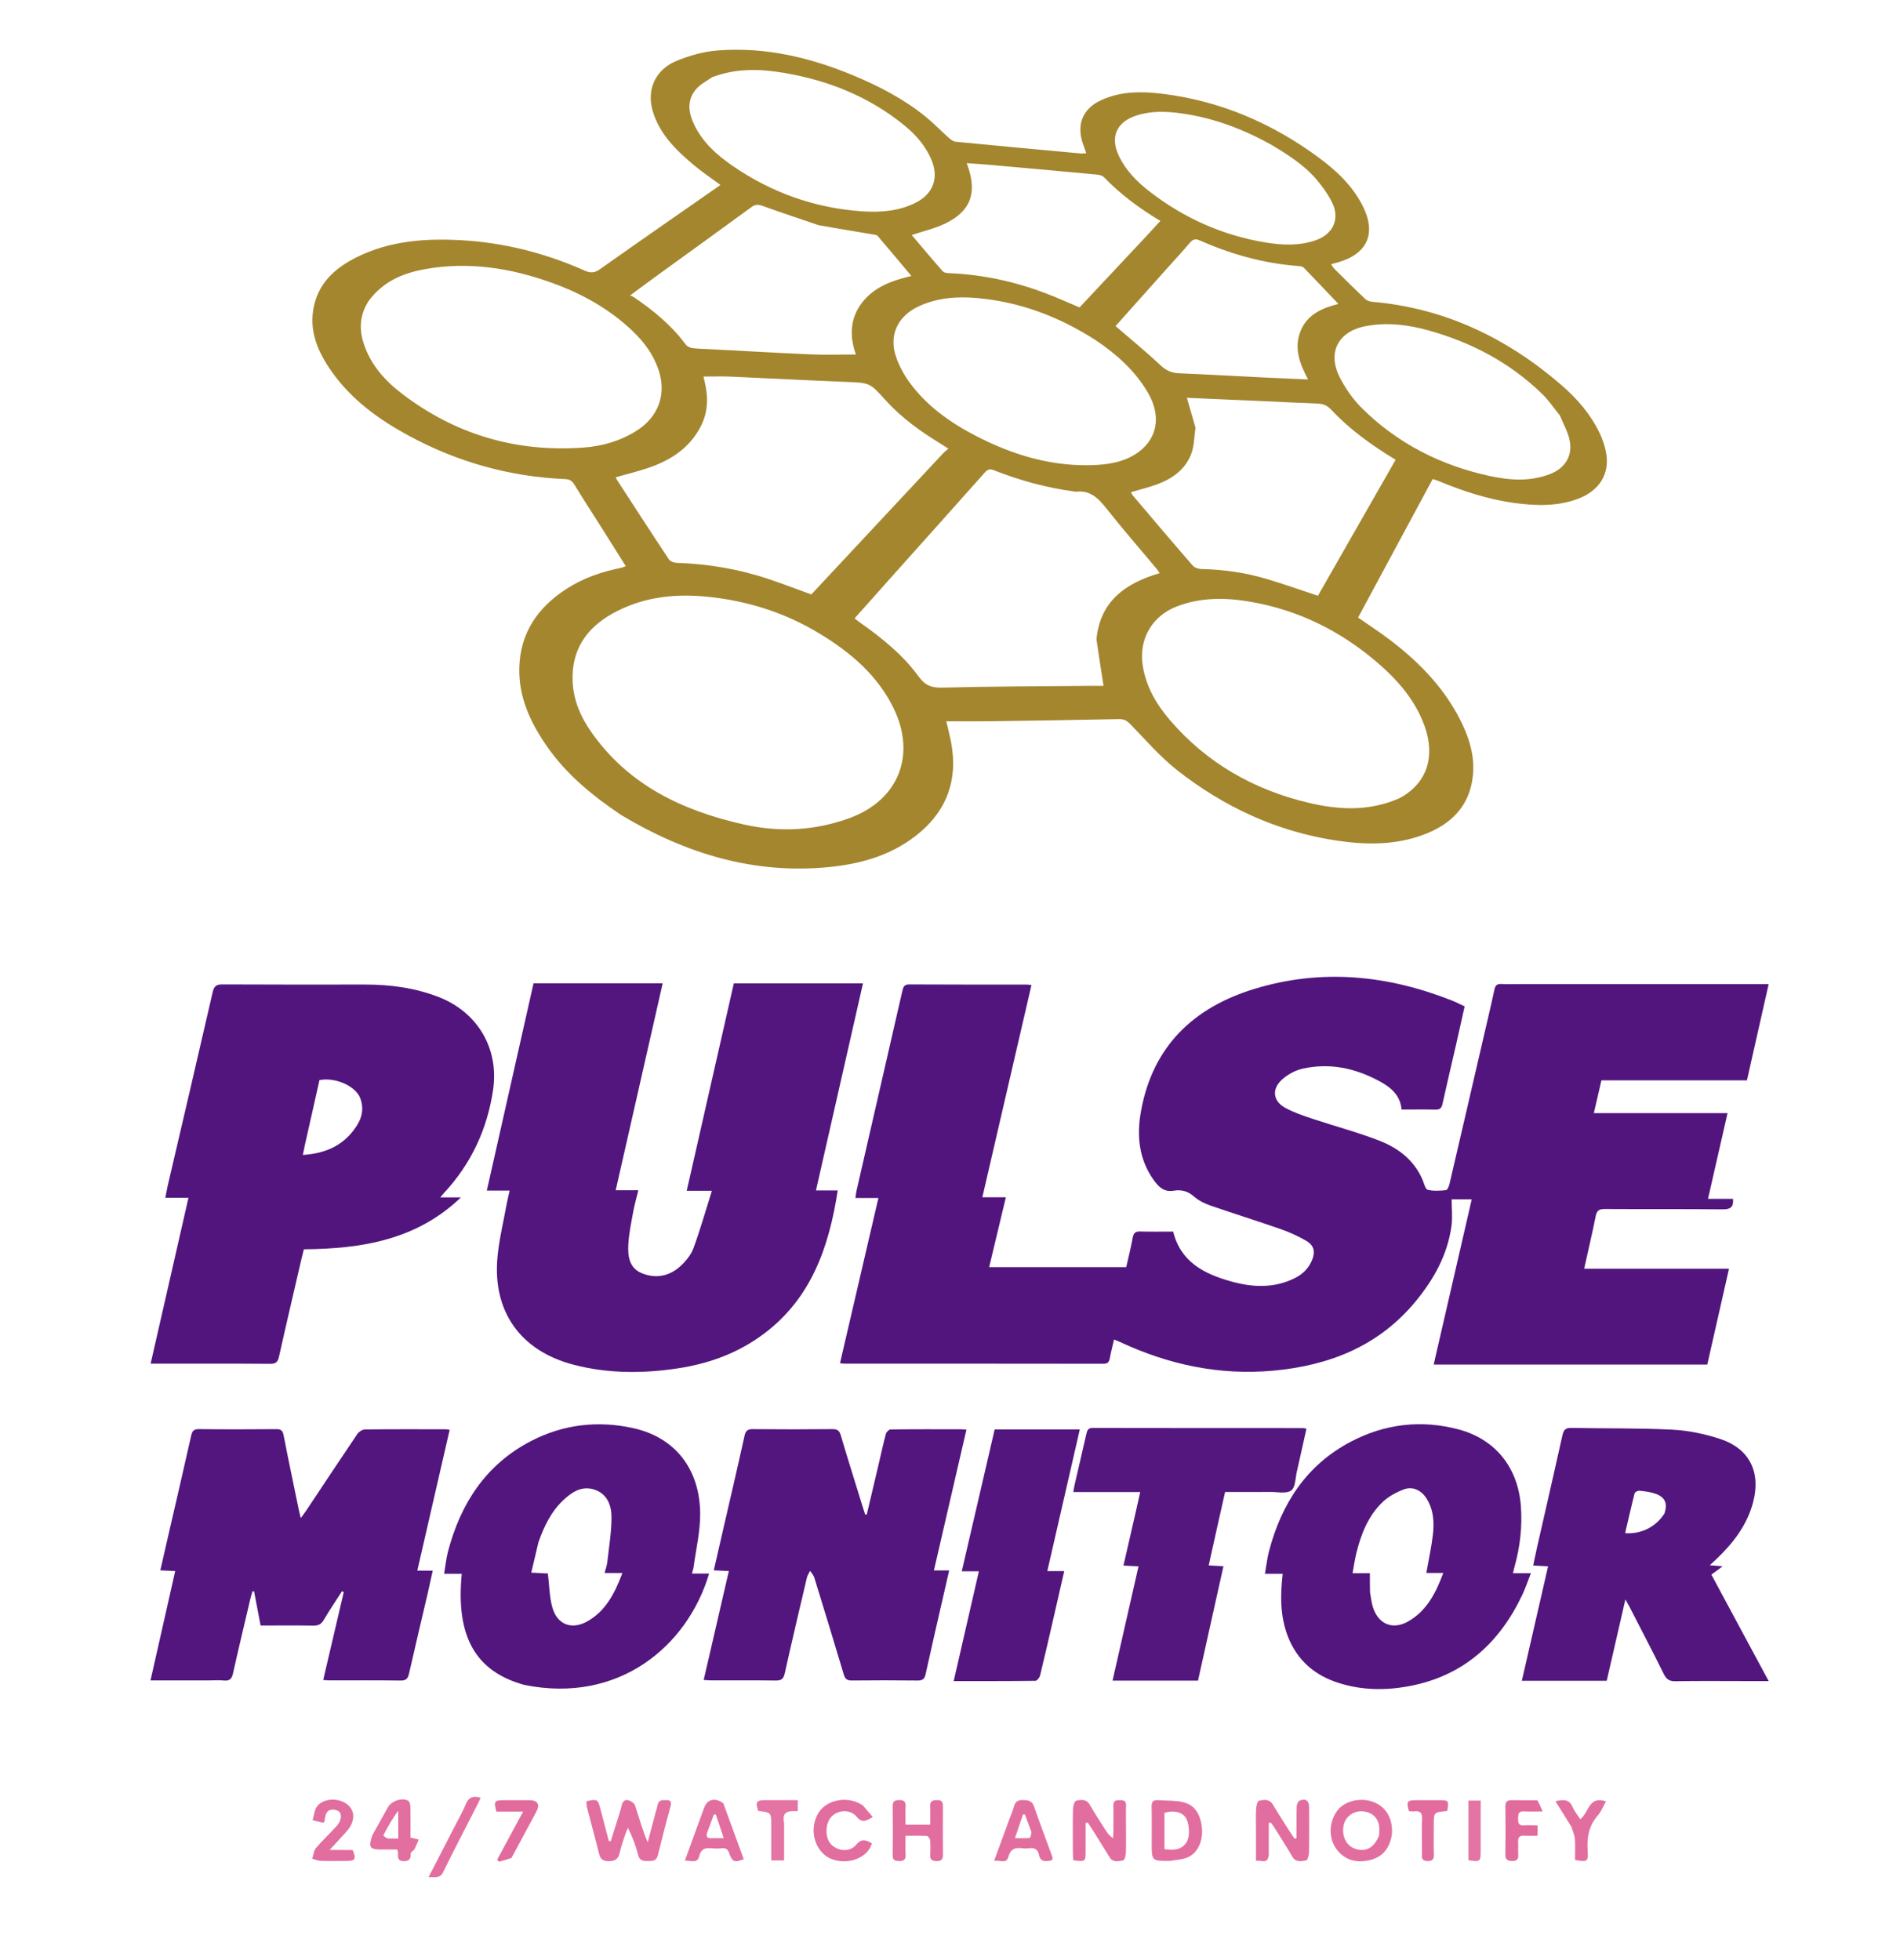 <svg xmlns="http://www.w3.org/2000/svg" xmlns:xlink="http://www.w3.org/1999/xlink" version="1.1" id="Layer_1" x="0px" y="0px" width="100%" viewBox="0 0 1328 1370" enable-background="new 0 0 1328 1370" xml:space="preserve">
<path fill="#52157E" opacity="1" stroke="none" d=" M1063.001,687.836   C1120.802,687.836 1178.102,687.836 1236.207,687.836   C1231.081,710.553 1226.084,732.7 1221.024,755.124   C1187.035,755.124 1153.412,755.124 1119.303,755.124   C1117.544,762.746 1115.842,770.124 1114.021,778.014   C1145.34,778.014 1176.128,778.014 1207.471,778.014   C1202.881,798.132 1198.407,817.74 1193.798,837.94   C1199.951,837.94 1205.691,837.94 1211.292,837.94   C1211.78,843.791 1209.434,845.351 1204.06,845.296   C1176.566,845.012 1149.066,845.249 1121.57,845.069   C1117.653,845.043 1116.095,846.162 1115.319,850.028   C1112.901,862.079 1110.07,874.046 1107.235,886.787   C1141.219,886.787 1174.572,886.787 1208.479,886.787   C1203.314,909.567 1198.315,931.617 1193.288,953.786   C1129.452,953.786 1066.013,953.786 1002.066,953.786   C1010.941,915.245 1019.75,876.99 1028.654,838.32   C1023.914,838.32 1019.688,838.32 1014.626,838.32   C1014.626,844.548 1015.335,850.882 1014.496,857.003   C1011.74,877.085 1002.194,894.137 989.496,909.556   C963.711,940.866 929.17,954.456 889.937,958.047   C852.358,961.487 816.742,953.852 782.73,937.952   C781.685,937.464 780.594,937.073 778.65,936.28   C777.61,940.808 776.481,945.06 775.696,949.376   C775.198,952.116 774.149,953.235 771.138,953.231   C710.644,953.137 650.15,953.156 589.656,953.14   C589.011,953.139 588.365,952.967 587.119,952.79   C596.049,914.382 604.933,876.17 613.962,837.338   C608.494,837.338 603.447,837.338 597.89,837.338   C598.181,835.342 598.288,833.93 598.601,832.565   C609.291,785.951 620.015,739.345 630.673,692.724   C631.318,689.906 631.895,688.044 635.623,688.069   C662.952,688.247 690.283,688.162 717.614,688.178   C718.573,688.179 719.532,688.37 720.931,688.52   C709.497,737.929 698.124,787.077 686.602,836.868   C692.045,836.868 697.076,836.868 703.047,836.868   C699.066,853.511 695.264,869.409 691.368,885.699   C723.462,885.699 755.039,885.699 787.186,885.699   C788.71,878.883 790.438,871.966 791.74,864.97   C792.351,861.685 793.755,860.661 797.04,860.761   C804.68,860.995 812.331,860.836 819.981,860.836   C825.236,882.217 841.881,890.451 860.284,895.624   C875.2,899.818 890.515,900.671 905.146,893.288   C910.596,890.538 914.603,886.526 916.974,880.94   C919.506,874.97 918.489,870.449 912.853,867.201   C907.268,863.983 901.295,861.252 895.207,859.126   C878.87,853.419 862.332,848.288 845.984,842.612   C841.954,841.212 837.825,839.195 834.665,836.414   C830.366,832.631 825.723,831.329 820.468,832.238   C813.506,833.442 809.729,829.548 806.205,824.555   C795.778,809.779 794.429,793.321 797.566,776.255   C805.863,731.128 834.292,704.168 876.794,691.197   C923.739,676.869 969.925,681.511 1015.126,699.45   C1017.9,700.552 1020.552,701.961 1023.702,703.433   C1021.708,712.353 1019.76,721.241 1017.732,730.11   C1014.575,743.914 1011.273,757.685 1008.247,771.518   C1007.59,774.521 1006.432,775.676 1003.296,775.597   C995.496,775.4 987.689,775.532 979.634,775.532   C978.727,765.353 971.948,759.949 964.216,755.749   C947.298,746.558 929.236,742.692 910.22,747.027   C905.135,748.187 899.903,751.1 896.021,754.621   C888.673,761.286 889.71,769.627 898.335,774.353   C904.398,777.675 911.129,779.89 917.73,782.096   C933.186,787.261 949.027,791.4 964.175,797.326   C977.426,802.509 988.578,811.031 994.391,824.899   C995.396,827.297 996.249,831.213 997.867,831.613   C1001.952,832.623 1006.459,832.29 1010.735,831.87   C1011.676,831.777 1012.738,829.176 1013.111,827.583   C1021.112,793.356 1029.024,759.109 1036.948,724.865   C1039.502,713.825 1042.144,702.804 1044.514,691.725   C1045.162,688.694 1046.4,687.58 1049.513,687.77   C1053.828,688.033 1058.171,687.836 1063.001,687.836  z"/>
<path fill="#A4862F" opacity="1" stroke="none" d=" M434.265,569.731   C414.198,556.268 395.922,541.326 382.228,521.586   C370.753,505.044 362.336,487.214 362.968,466.436   C363.703,442.247 375.866,424.712 395.621,411.811   C407.367,404.139 420.352,399.652 434.021,396.922   C434.965,396.734 435.857,396.284 437.38,395.738   C432.189,387.475 427.205,379.496 422.177,371.544   C415.24,360.573 408.175,349.682 401.386,338.62   C399.795,336.028 398.066,335.009 395.051,334.879   C356.148,333.189 319.548,322.925 285.382,304.374   C264.779,293.187 245.942,279.55 232.136,260.145   C222.134,246.085 215.386,230.874 219.642,213.03   C223.506,196.831 234.915,186.994 249.08,179.905   C272.139,168.366 296.871,166.499 322.08,167.883   C352.168,169.536 380.921,176.811 408.403,189.036   C412.488,190.853 415.353,190.987 419.231,188.242   C447.108,168.508 475.193,149.07 503.559,129.296   C496.998,124.416 490.539,120.089 484.626,115.114   C472.461,104.88 461.144,93.821 456.327,77.995   C451.707,62.818 457.891,48.659 473.087,42.451   C482.044,38.792 491.83,36.053 501.433,35.292   C534.631,32.659 566.212,40.103 596.72,52.85   C614.618,60.327 631.715,69.217 646.842,81.465   C652.511,86.055 657.581,91.38 663.039,96.239   C664.422,97.47 666.179,98.898 667.879,99.064   C697.045,101.917 726.228,104.592 755.411,107.276   C756.507,107.377 757.63,107.179 759.245,107.094   C758.146,103.9 757.04,101.15 756.249,98.312   C752.689,85.536 757.71,75.412 769.955,69.872   C783.734,63.638 798.265,63.799 812.651,65.575   C852.995,70.554 889.24,86.139 921.795,110.203   C934.13,119.321 945.336,129.829 952.426,143.865   C962.135,163.088 955.905,177.35 935.25,183.365   C933.834,183.777 932.398,184.122 930.335,184.666   C931.233,185.941 931.796,187.05 932.634,187.882   C939.729,194.921 946.815,201.972 954.062,208.853   C955.253,209.983 957.177,210.777 958.831,210.918   C1009.613,215.252 1053.141,236.155 1091.296,269.098   C1102.298,278.597 1111.797,289.555 1118.116,302.83   C1120.098,306.995 1121.632,311.515 1122.506,316.04   C1125.394,330.975 1118.062,343.026 1102.79,348.7   C1088.483,354.014 1073.702,353.591 1058.896,351.617   C1040.141,349.117 1022.336,343.246 1004.941,335.995   C1003.911,335.565 1002.811,335.302 1001.362,334.84   C983.969,367.144 966.675,399.262 949.23,431.66   C957.165,437.204 964.976,442.239 972.323,447.877   C993.164,463.868 1010.971,482.528 1022.309,506.633   C1027.634,517.954 1030.799,529.835 1029.444,542.392   C1027.095,564.174 1013.44,576.801 993.927,583.811   C974.474,590.8 954.302,590.557 934.206,587.537   C892.631,581.289 855.594,564.119 822.762,538.327   C810.829,528.953 800.771,517.16 790.105,506.229   C787.712,503.776 785.673,502.544 782.078,502.624   C751.771,503.29 721.458,503.723 691.145,504.144   C681.507,504.278 671.864,504.165 661.398,504.165   C662.776,510.196 664.118,515.067 664.984,520.023   C669.26,544.493 662.319,565.208 643.419,581.447   C625.165,597.132 603.188,603.667 579.724,606.018   C527.048,611.295 479.291,596.695 434.265,569.731  M520.18,576.357   C545.187,581.883 569.885,580.581 593.885,571.771   C627.89,559.288 640.469,527.999 624.728,495.348   C613.47,471.995 594.456,455.959 572.786,442.827   C548.641,428.196 522.344,419.881 494.267,417.08   C471.053,414.763 448.682,417.365 428.014,428.905   C409.289,439.361 399.081,455.056 400.27,477.02   C400.955,489.671 405.864,501.05 412.968,511.259   C438.855,548.458 476.537,566.584 520.18,576.357  M659.702,316.314   C660.697,315.453 661.691,314.592 662.849,313.589   C661.068,312.445 659.689,311.518 658.272,310.656   C643.996,301.974 630.397,292.335 619.143,279.912   C607.925,267.528 608.167,267.579 591.611,266.945   C564.668,265.914 537.743,264.423 510.804,263.251   C504.572,262.98 498.317,263.211 491.706,263.211   C492.057,264.767 492.33,266.039 492.633,267.304   C495.197,278.009 494.823,288.447 489.616,298.377   C481.788,313.306 468.696,321.71 453.316,326.977   C445.831,329.541 438.1,331.384 430.359,333.588   C430.609,334.128 430.814,334.765 431.166,335.307   C443.222,353.87 455.235,372.462 467.474,390.903   C468.414,392.319 470.942,393.349 472.768,393.406   C495.217,394.113 517.109,397.878 538.367,405.107   C548.088,408.413 557.682,412.09 567.065,415.501   C597.876,382.525 628.566,349.679 659.702,316.314  M766.369,446.846   C768.934,420.088 786.697,407.614 810.58,400.61   C809.645,399.293 809.055,398.33 808.338,397.473   C796.597,383.423 784.55,369.616 773.208,355.251   C767.544,348.077 761.769,342.432 751.864,343.702   C751.548,343.743 751.211,343.586 750.88,343.542   C731.496,340.962 712.779,335.804 694.611,328.669   C691.74,327.541 690.265,328.099 688.304,330.306   C665.836,355.585 643.246,380.755 620.7,405.965   C612.952,414.629 605.237,423.323 597.347,432.184   C598.677,433.248 599.653,434.117 600.715,434.864   C616.171,445.743 630.929,457.512 642.104,472.893   C646.519,478.969 650.976,480.829 658.465,480.633   C692.103,479.755 725.763,479.723 759.416,479.399   C763.649,479.358 767.884,479.393 771.321,479.393   C769.571,468.233 767.963,457.984 766.369,446.846  M978.22,557.892   C998.494,546.952 1002.95,527.658 995.718,507.498   C989.217,489.376 976.917,475.338 962.708,463.123   C937.005,441.028 907.471,426.354 873.876,420.59   C856.468,417.603 839.143,417.424 822.276,423.98   C805.046,430.678 795.74,447.082 798.732,465.422   C801.119,480.05 808.247,492.327 817.678,503.3   C843.462,533.299 876.192,551.963 914.427,561.066   C935.633,566.115 956.875,567.321 978.22,557.892  M257.679,210.335   C252.022,219.108 250.794,228.476 253.715,238.485   C258.264,254.071 268.49,265.657 280.907,275.152   C318.265,303.716 360.666,316.197 407.553,312.854   C420.939,311.9 433.707,308.26 445.22,300.876   C460.338,291.181 465.994,275.45 460.29,258.509   C456.69,247.816 450.162,239.028 442.154,231.383   C426.026,215.99 406.978,205.358 386.093,197.801   C357.102,187.31 327.453,182.622 296.814,188.177   C281.602,190.935 267.738,196.697 257.679,210.335  M835.585,299.018   C834.643,305.185 834.737,311.754 832.536,317.433   C828.33,328.28 819.282,334.681 808.607,338.584   C802.759,340.722 796.666,342.19 790.486,344.019   C790.994,344.934 791.283,345.735 791.8,346.344   C805.694,362.705 819.551,379.098 833.626,395.303   C834.908,396.779 837.596,397.691 839.654,397.732   C855.059,398.039 870.194,400.191 884.934,404.545   C896.87,408.07 908.606,412.274 921.161,416.418   C939.091,385.034 957.218,353.305 975.47,321.357   C958.799,311.276 943.396,300.217 930.339,286.267   C927.54,283.276 924.615,282.221 920.769,282.077   C907.296,281.574 893.831,280.866 880.361,280.267   C863.414,279.514 846.466,278.791 829.54,278.056   C831.536,284.876 833.479,291.518 835.585,299.018  M765.748,237.721   C740.286,221.366 712.694,210.861 682.429,208.289   C668.741,207.126 655.168,208.137 642.334,214.013   C627.647,220.739 621.094,234.005 626.212,249.202   C628.403,255.707 631.852,262.067 635.934,267.604   C647.819,283.722 663.791,295.125 681.363,304.289   C708.191,318.28 736.436,326.75 767.081,324.939   C777.348,324.332 787.38,322.144 795.777,315.962   C809.465,305.883 811.504,289.985 802.204,274.236   C793.274,259.115 780.696,247.776 765.748,237.721  M572.115,157.392   C559.091,152.936 546.025,148.598 533.076,143.936   C530.115,142.87 527.994,142.723 525.31,144.687   C503.637,160.545 481.842,176.235 460.104,192.003   C453.862,196.53 447.683,201.143 440.454,206.468   C441.864,207.147 442.52,207.368 443.072,207.742   C456.763,217.025 469.412,227.429 479.334,240.867   C480.268,242.131 482.254,243.053 483.873,243.287   C487.48,243.808 491.165,243.801 494.818,243.993   C518.909,245.259 542.993,246.676 567.093,247.71   C577.331,248.149 587.604,247.783 598.23,247.783   C593.893,235.558 593.795,222.913 602.492,211.578   C610.944,200.561 623.317,196.156 637.025,192.883   C628.838,183.139 621.183,173.982 613.433,164.906   C612.89,164.27 611.661,164.106 610.714,163.947   C598.113,161.831 585.505,159.756 572.115,157.392  M497.698,53.982   C494.075,56.573 489.86,58.63 486.946,61.861   C480.01,69.55 480.981,78.291 485.14,87.018   C490.994,99.301 500.779,108.126 511.628,115.634   C539.021,134.592 569.455,145.459 602.732,147.725   C615.599,148.602 628.431,147.582 640.244,141.568   C652.496,135.331 656.379,123.96 650.887,111.33   C646.736,101.785 640.102,94.162 632.168,87.695   C607.592,67.663 579.205,56.231 548.145,50.966   C531.359,48.12 514.702,47.543 497.698,53.982  M1090.254,290.386   C1086.172,285.362 1082.537,279.878 1077.931,275.393   C1055.502,253.556 1028.646,239.39 998.668,230.989   C984.445,227.002 969.952,225.193 955.226,227.825   C935.238,231.397 927.329,246.36 936.673,264.266   C940.617,271.823 945.738,279.175 951.768,285.165   C976.732,309.965 1007.037,325.297 1041.277,332.716   C1055.365,335.768 1069.659,336.738 1083.594,331.264   C1093.791,327.259 1099.253,318.768 1097.154,308.053   C1096,302.168 1092.9,296.664 1090.254,290.386  M800.443,165.915   C803.93,162.138 807.418,158.361 811.043,154.434   C796.605,145.743 783.257,135.968 771.663,123.906   C770.565,122.763 768.486,122.199 766.798,122.041   C741.95,119.707 717.093,117.471 692.234,115.254   C686.884,114.777 681.518,114.465 675.679,114.043   C676.192,115.533 676.461,116.301 676.722,117.072   C682.884,135.28 678.133,147.762 660.783,156.182   C653.479,159.728 645.344,161.562 637.247,164.288   C644.336,172.629 651.549,181.289 659.033,189.708   C659.989,190.784 662.349,190.878 664.08,190.956   C687.2,191.989 709.521,196.84 731.099,205.082   C739.113,208.143 746.941,211.686 754.545,214.88   C769.903,198.493 784.927,182.461 800.443,165.915  M815.888,187.396   C803.638,201.119 791.388,214.842 779.711,227.923   C790.411,237.164 801.109,245.887 811.138,255.322   C815.097,259.045 818.997,260.702 824.243,260.92   C843.865,261.733 863.475,262.86 883.092,263.828   C893.176,264.325 903.263,264.736 914.287,265.228   C908.351,254.144 904.351,243.346 908.914,231.682   C913.654,219.562 924.498,215.212 935.479,212.443   C927.358,203.911 919.383,195.476 911.306,187.14   C910.601,186.412 909.246,186.068 908.162,185.991   C883.814,184.276 860.687,177.831 838.451,167.988   C835.519,166.69 833.68,167.278 831.638,169.704   C826.708,175.563 821.485,181.174 815.888,187.396  M888.348,101.051   C868.7,90.137 847.979,82.31 825.606,79.229   C815.142,77.788 804.717,77.419 794.486,80.682   C780.346,85.191 775.689,95.756 782.094,109.11   C787.033,119.406 794.97,127.302 803.834,134.131   C827.821,152.613 854.782,164.6 884.705,169.51   C896.578,171.459 908.569,171.926 920.182,167.719   C931.871,163.486 936.625,152.761 931.121,141.652   C928.215,135.788 924.282,130.268 920.01,125.28   C911.386,115.21 900.259,108.164 888.348,101.051  z"/>
<path fill="#52167E" opacity="1" stroke="none" d=" M594.865,723.943   C586.664,760.072 578.551,795.793 570.31,832.081   C575.705,832.081 580.484,832.081 585.537,832.081   C579.417,871.576 567.144,907.35 533.933,932.247   C516.098,945.617 495.809,953.096 473.863,956.416   C449.396,960.116 425.049,960.167 400.965,953.906   C363.713,944.222 344.01,916.507 347.755,878.183   C348.98,865.645 352.03,853.283 354.293,840.849   C354.792,838.109 355.496,835.407 356.221,832.171   C350.791,832.171 346.001,832.171 340.269,832.171   C351.218,783.585 362.034,735.585 372.91,687.319   C402.997,687.319 432.897,687.319 463.178,687.319   C452.254,735.429 441.378,783.334 430.343,831.932   C435.714,831.932 440.585,831.932 446.183,831.932   C444.878,837.284 443.529,841.866 442.672,846.538   C441.294,854.053 439.679,861.592 439.2,869.186   C438.675,877.5 439.481,886.223 448.64,889.947   C458.361,893.898 467.865,892.076 475.602,884.959   C479.31,881.548 482.922,877.227 484.628,872.599   C489.382,859.71 493.116,846.446 497.566,832.337   C490.892,832.337 485.836,832.337 479.978,832.337   C491.045,783.607 501.946,735.607 512.91,687.329   C542.984,687.329 572.884,687.329 603.176,687.329   C600.407,699.52 597.68,711.528 594.865,723.943  z"/>
<path fill="#52157E" opacity="1" stroke="none" d=" M117.125,829.185   C127.734,783.668 138.32,738.587 148.661,693.45   C149.645,689.158 151.344,688.039 155.592,688.063   C188.743,688.246 221.894,688.184 255.046,688.159   C272.668,688.146 289.861,690.406 306.43,696.813   C333.81,707.401 348.953,732.867 344.618,761.946   C340.529,789.368 329.273,813.458 310.339,833.847   C309.662,834.576 309.047,835.362 307.719,836.929   C313.004,836.929 317.587,836.929 322.17,836.929   C291.262,866.626 252.949,872.877 212.384,873.199   C211.868,875.25 211.361,877.133 210.921,879.031   C205.585,902.074 200.17,925.1 195.017,948.184   C194.186,951.906 192.927,953.301 188.883,953.269   C162.897,953.065 136.908,953.165 110.92,953.165   C109.289,953.165 107.658,953.165 105.281,953.165   C114.157,914.248 122.878,876.012 131.728,837.208   C126.081,837.208 121.144,837.208 115.551,837.208   C116.114,834.325 116.575,831.965 117.125,829.185  M213.06,800.457   C212.638,802.509 212.216,804.56 211.661,807.263   C228.198,806.247 241.098,800.148 249.688,786.297   C253.289,780.492 254.28,774.244 251.842,767.672   C248.692,759.183 234.469,752.772 223.303,754.945   C219.958,769.778 216.593,784.698 213.06,800.457  z"/>
<path fill="#52167E" opacity="1" stroke="none" d=" M145.992,1174.539   C132.375,1174.539 119.257,1174.539 105.198,1174.539   C111.036,1148.695 116.703,1123.609 122.466,1098.092   C118.899,1097.928 115.797,1097.785 112.063,1097.612   C113.748,1090.222 115.347,1083.147 116.975,1076.078   C122.545,1051.896 128.197,1027.731 133.621,1003.516   C134.366,1000.188 135.406,998.857 139.085,998.901   C157.081,999.115 175.081,999.082 193.078,998.923   C196.415,998.893 197.589,999.944 198.225,1003.215   C201.627,1020.708 205.304,1038.147 208.9,1055.602   C209.197,1057.044 209.598,1058.464 210.235,1061.053   C211.845,1058.859 212.917,1057.513 213.868,1056.085   C225.777,1038.193 237.613,1020.251 249.661,1002.452   C250.754,1000.838 253.172,999.169 254.995,999.146   C273.823,998.907 292.656,998.997 311.487,999.016   C312.286,999.017 313.085,999.221 314.29,999.387   C306.763,1032.131 299.282,1064.677 291.665,1097.815   C295.524,1097.815 298.634,1097.815 302.464,1097.815   C301.163,1103.674 300.035,1108.965 298.809,1114.233   C294.505,1132.725 290.104,1151.195 285.901,1169.71   C285.132,1173.098 283.981,1174.7 280.063,1174.642   C263.568,1174.399 247.068,1174.545 230.569,1174.529   C229.257,1174.528 227.945,1174.384 225.898,1174.263   C230.741,1153.555 235.51,1133.161 240.279,1112.768   C239.862,1112.594 239.444,1112.42 239.027,1112.246   C234.742,1118.919 230.282,1125.488 226.253,1132.311   C224.485,1135.304 222.45,1136.297 219.056,1136.243   C206.913,1136.051 194.766,1136.168 182.148,1136.168   C180.594,1128.044 179.088,1120.173 177.582,1112.303   C177.23,1112.274 176.877,1112.245 176.525,1112.217   C176.037,1113.856 175.465,1115.475 175.074,1117.138   C170.954,1134.647 166.759,1152.14 162.845,1169.696   C161.994,1173.515 160.406,1175.017 156.481,1174.61   C153.184,1174.268 149.823,1174.539 145.992,1174.539  z"/>
<path fill="#52167E" opacity="1" stroke="none" d=" M601.959,1049.955   C602.946,1053.102 603.832,1055.865 604.718,1058.629   C605.097,1058.588 605.476,1058.547 605.855,1058.505   C608.553,1047.065 611.258,1035.626 613.948,1024.184   C615.662,1016.891 617.232,1009.56 619.165,1002.326   C619.514,1001.02 621.299,999.158 622.442,999.143   C638.763,998.934 655.088,998.995 671.412,999.008   C672.561,999.009 673.71,999.15 675.479,999.268   C667.913,1032.026 660.405,1064.537 652.75,1097.683   C656.376,1097.683 659.443,1097.683 663.422,1097.683   C661.876,1104.434 660.483,1110.489 659.102,1116.547   C655.029,1134.401 650.874,1152.237 646.967,1170.127   C646.217,1173.565 644.815,1174.666 641.295,1174.622   C625.972,1174.429 610.645,1174.455 595.322,1174.608   C592.081,1174.64 590.698,1173.566 589.767,1170.438   C583.019,1147.782 576.096,1125.178 569.118,1102.592   C568.6,1100.915 567.223,1099.505 566.245,1097.97   C565.484,1099.495 564.392,1100.941 564.012,1102.555   C558.743,1124.916 553.463,1147.276 548.478,1169.701   C547.603,1173.638 545.954,1174.676 542.127,1174.624   C527.139,1174.419 512.145,1174.548 497.154,1174.528   C495.559,1174.526 493.965,1174.354 491.842,1174.23   C497.76,1148.612 503.549,1123.546 509.428,1098.093   C505.81,1097.925 502.701,1097.78 498.893,1097.603   C500.96,1088.591 502.949,1079.91 504.943,1071.23   C510.125,1048.677 515.409,1026.147 520.395,1003.552   C521.215,999.838 522.717,998.879 526.346,998.914   C544.834,999.095 563.326,999.1 581.813,998.907   C585.297,998.871 586.689,999.942 587.665,1003.252   C592.235,1018.739 597.099,1034.139 601.959,1049.955  z"/>
<path fill="#52167E" opacity="1" stroke="none" d=" M1213.726,1133.26   C1221.216,1147.165 1228.532,1160.745 1236.212,1175.002   C1229.93,1175.002 1224.484,1175.002 1219.037,1175.002   C1203.044,1175.002 1187.048,1174.814 1171.062,1175.125   C1166.693,1175.209 1164.678,1173.69 1162.817,1169.922   C1155.146,1154.396 1147.12,1139.047 1139.212,1123.639   C1138.469,1122.193 1137.642,1120.79 1136.063,1117.941   C1131.498,1137.823 1127.255,1156.3 1123.009,1174.794   C1103.145,1174.794 1083.692,1174.794 1063.691,1174.794   C1069.808,1148.101 1075.855,1121.721 1082.019,1094.826   C1078.513,1094.635 1075.425,1094.466 1071.612,1094.259   C1072.565,1089.76 1073.393,1085.591 1074.334,1081.447   C1080.271,1055.308 1086.305,1029.19 1092.108,1003.02   C1092.947,999.239 1094.449,997.988 1098.38,998.067   C1121.851,998.534 1145.36,998.082 1168.787,999.284   C1180.09,999.863 1191.617,1002.247 1202.383,1005.808   C1222.773,1012.552 1230.781,1028.859 1225.408,1049.699   C1221.176,1066.116 1211.2,1078.855 1199.153,1090.232   C1198.081,1091.245 1196.984,1092.232 1195.021,1094.038   C1198.171,1094.312 1200.44,1094.51 1203.995,1094.82   C1200.913,1097.093 1198.755,1098.684 1196.168,1100.592   C1201.948,1111.345 1207.75,1122.14 1213.726,1133.26  M1163.43,1057.761   C1165.642,1050.755 1163.878,1046.481 1157.073,1044.052   C1153.548,1042.793 1149.682,1042.362 1145.926,1041.953   C1144.824,1041.833 1142.742,1042.859 1142.52,1043.723   C1140.152,1052.947 1138.068,1062.245 1135.888,1071.597   C1146.901,1072.521 1157.504,1067.251 1163.43,1057.761  z"/>
<path fill="#53167E" opacity="1" stroke="none" d=" M366.444,1177.684   C332.278,1168.262 318.494,1143.859 322.736,1100.006   C318.858,1100.006 315.015,1100.006 310.413,1100.006   C311.386,1094.285 311.853,1089.317 313.101,1084.554   C321.893,1051.016 339.464,1023.778 370.896,1007.374   C393.553,995.55 417.871,992.719 442.764,998.254   C471.75,1004.699 489.19,1026.717 489.385,1058.052   C489.462,1070.385 486.473,1082.741 484.83,1095.08   C484.642,1096.496 484.135,1097.87 483.62,1099.869   C487.979,1099.869 491.736,1099.869 495.63,1099.869   C480.631,1150.45 432.671,1191.136 366.444,1177.684  M376.354,1077.942   C374.723,1084.844 373.093,1091.746 371.326,1099.225   C376.133,1099.464 379.991,1099.656 382.932,1099.802   C383.974,1108.254 384.001,1116.206 386.08,1123.581   C389.459,1135.571 399.601,1139.405 410.431,1133.318   C423.379,1126.039 429.665,1113.706 435.022,1099.47   C430.487,1099.47 426.781,1099.47 422.583,1099.47   C423.365,1096.421 424.213,1094.217 424.463,1091.947   C425.625,1081.409 427.436,1070.852 427.413,1060.305   C427.395,1052.191 424.385,1044.141 415.517,1041.195   C406.647,1038.248 399.701,1042.914 393.566,1048.702   C385.232,1056.566 380.394,1066.582 376.354,1077.942  z"/>
<path fill="#53167E" opacity="1" stroke="none" d=" M900.129,1143.796   C894.675,1129.495 894.8,1115.08 896.532,1099.992   C892.498,1099.992 888.749,1099.992 884.131,1099.992   C885.128,1094.336 885.664,1089.263 886.938,1084.383   C895.651,1051.013 913.141,1023.909 944.362,1007.576   C968.127,995.143 993.541,992.206 1019.513,999.12   C1045.342,1005.995 1061.008,1025.896 1063.011,1052.666   C1064.104,1067.272 1062.407,1081.579 1058.422,1095.644   C1058.112,1096.737 1057.883,1097.852 1057.454,1099.631   C1061.529,1099.631 1065.236,1099.631 1070.002,1099.631   C1067.798,1105.242 1066.205,1110.099 1064.038,1114.684   C1047.964,1148.684 1022.537,1171.5 984.945,1178.558   C968.511,1181.644 951.799,1181.502 935.529,1176.281   C918.877,1170.938 906.755,1160.642 900.129,1143.796  M957.57,1112.934   C958.255,1116.521 958.546,1120.24 959.695,1123.672   C963.634,1135.435 973.519,1139.402 984.238,1133.31   C997.145,1125.975 1003.458,1113.689 1008.783,1099.431   C1004.249,1099.431 1000.558,1099.431 996.936,1099.431   C998.561,1090.205 1000.427,1081.752 1001.454,1073.198   C1002.537,1064.176 1002.084,1055.163 996.913,1047.149   C993.393,1041.693 987.512,1038.741 981.46,1040.953   C976.016,1042.942 970.459,1045.942 966.322,1049.92   C956.316,1059.541 951.331,1072.16 948.054,1085.43   C946.957,1089.874 946.332,1094.433 945.361,1099.632   C950.004,1099.632 953.761,1099.632 957.474,1099.632   C957.474,1104.156 957.474,1108.105 957.57,1112.934  z"/>
<path fill="#53177E" opacity="1" stroke="none" d=" M793.47,1058.377   C794.67,1053.12 795.756,1048.265 796.955,1042.902   C781.296,1042.902 766.023,1042.902 750.209,1042.902   C750.53,1040.988 750.693,1039.578 751.01,1038.203   C753.776,1026.197 756.594,1014.203 759.337,1002.192   C759.893,999.753 760.493,998.075 763.731,998.082   C812.706,998.193 861.681,998.162 910.656,998.181   C911.297,998.182 911.937,998.399 913.133,998.615   C910.9,1008.626 908.752,1018.495 906.479,1028.337   C905.4,1033.012 905.497,1039.525 902.495,1041.766   C899.226,1044.205 892.981,1042.779 888.033,1042.818   C877.564,1042.903 867.094,1042.844 856.268,1042.844   C854.31,1051.571 852.418,1059.975 850.541,1068.382   C848.662,1076.797 846.799,1085.214 844.814,1094.151   C848.351,1094.355 851.419,1094.532 855.115,1094.745   C849.148,1121.584 843.276,1147.999 837.344,1174.678   C817.552,1174.678 797.975,1174.678 777.612,1174.678   C783.633,1148.194 789.619,1121.862 795.764,1094.831   C792.1,1094.644 788.927,1094.481 785.238,1094.293   C788.033,1082.064 790.694,1070.421 793.47,1058.377  z"/>
<path fill="#53167E" opacity="1" stroke="none" d=" M682.8,1052.685   C686.989,1034.624 691.082,1016.969 695.223,999.107   C715.048,999.107 734.625,999.107 754.725,999.107   C747.151,1032.134 739.652,1064.835 732.019,1098.122   C736.026,1098.122 739.617,1098.122 743.85,1098.122   C741.459,1108.599 739.226,1118.449 736.96,1128.293   C733.675,1142.566 730.435,1156.851 726.964,1171.079   C726.602,1172.564 724.825,1174.818 723.681,1174.832   C704.887,1175.067 686.09,1174.999 666.588,1174.999   C672.486,1149.29 678.265,1124.094 684.19,1098.266   C680.067,1098.266 676.487,1098.266 672.225,1098.266   C675.82,1082.767 679.262,1067.93 682.8,1052.685  z"/>
<path fill="#E26FA0" opacity="1" stroke="none" d=" M465.07,1258.26   C468.824,1257.916 469.48,1259.41 468.673,1262.432   C465.633,1273.826 462.611,1285.227 459.832,1296.686   C458.871,1300.65 456.337,1300.795 453.114,1300.806   C449.74,1300.817 447.071,1300.742 446.003,1296.523   C444.395,1290.174 442.15,1283.987 438.877,1277.599   C438.243,1279.148 437.508,1280.663 436.995,1282.25   C435.615,1286.516 434.075,1290.754 433.081,1295.114   C432.098,1299.423 429.922,1300.917 425.447,1300.904   C421.258,1300.892 419.594,1299.317 418.656,1295.507   C415.998,1284.718 413.036,1274.004 410.263,1263.242   C409.908,1261.862 409.964,1260.375 409.836,1259.002   C417.474,1257.356 417.867,1257.571 419.624,1264.227   C421.599,1271.709 423.554,1279.197 425.518,1286.683   C425.975,1286.767 426.433,1286.852 426.89,1286.937   C428.569,1281.581 430.263,1276.229 431.92,1270.866   C432.851,1267.853 433.876,1264.856 434.573,1261.786   C435.219,1258.942 436.957,1257.559 439.539,1258.393   C441.235,1258.94 443.367,1260.432 443.876,1261.973   C446.672,1270.425 449.026,1279.023 452.708,1287.726   C454.49,1280.982 456.269,1274.236 458.058,1267.493   C458.569,1265.568 459.242,1263.677 459.609,1261.727   C460.16,1258.804 461.968,1257.952 465.07,1258.26  z"/>
<path fill="#E26E9F" opacity="1" stroke="none" d=" M787.021,1276.002   C787.021,1282.665 787.163,1288.833 786.936,1294.987   C786.867,1296.872 786.025,1300.172 785.122,1300.322   C781.893,1300.856 778.025,1302.098 775.621,1298.261   C772.087,1292.623 768.627,1286.939 765.099,1281.299   C763.543,1278.812 761.895,1276.385 760.289,1273.93   C759.787,1274.018 759.286,1274.107 758.784,1274.195   C758.784,1277.537 758.784,1280.878 758.784,1284.22   C758.784,1287.384 758.785,1290.549 758.783,1293.714   C758.78,1301.286 758.729,1301.328 750.149,1300.27   C750.058,1298.307 749.885,1296.229 749.879,1294.151   C749.849,1284.323 749.738,1274.493 749.967,1264.671   C750.016,1262.556 750.962,1258.973 752.173,1258.656   C755.535,1257.777 759.355,1257.349 761.76,1261.55   C765.228,1267.606 769.082,1273.443 772.824,1279.339   C774.054,1281.277 775.448,1283.109 777.936,1284.872   C778.029,1283.046 778.192,1281.22 778.204,1279.393   C778.239,1273.563 778.326,1267.731 778.179,1261.905   C778.093,1258.485 780.066,1258.238 782.68,1258.226   C785.369,1258.213 787.199,1258.658 787.064,1262.013   C786.882,1266.503 787.02,1271.005 787.021,1276.002  z"/>
<path fill="#E26E9F" opacity="1" stroke="none" d=" M886.782,1296.595   C886.041,1303.466 881.545,1299.835 877.865,1300.69   C877.865,1292.891 877.865,1285.627 877.865,1278.362   C877.865,1273.704 877.668,1269.033 877.957,1264.393   C878.083,1262.363 878.859,1258.923 879.938,1258.67   C883.328,1257.874 887.22,1257.227 889.659,1261.323   C892.972,1266.888 896.483,1272.336 899.941,1277.814   C901.491,1280.269 903.118,1282.676 904.709,1285.104   C905.212,1284.991 905.715,1284.878 906.217,1284.766   C906.217,1277.413 906.101,1270.056 906.315,1262.71   C906.358,1261.241 907.319,1258.951 908.436,1258.512   C912.682,1256.841 914.999,1258.652 915.012,1263.187   C915.041,1273.668 915.124,1284.151 914.932,1294.629   C914.895,1296.635 913.957,1300.175 912.992,1300.335   C909.639,1300.891 905.764,1302.021 903.276,1297.746   C899.184,1290.714 894.761,1283.874 890.449,1276.971   C889.785,1275.908 888.972,1274.939 888.227,1273.926   C887.746,1274 887.265,1274.073 886.783,1274.146   C886.783,1281.477 886.783,1288.808 886.782,1296.595  z"/>
<path fill="#E26E9F" opacity="1" stroke="none" d=" M817.634,1300.722   C804.979,1300.751 804.979,1300.751 804.979,1288.335   C804.979,1279.835 805.112,1271.333 804.915,1262.838   C804.834,1259.347 806.021,1257.965 809.509,1258.233   C813.98,1258.577 818.493,1258.471 822.944,1258.957   C832.657,1260.018 837.458,1264.517 839.549,1274.074   C841.878,1284.717 837.968,1295.061 829.752,1298.395   C826.146,1299.858 821.995,1299.98 817.634,1300.722  M813.891,1284.442   C813.891,1287.053 813.891,1289.665 813.891,1292.483   C820.091,1293.241 825.479,1293.306 829.131,1287.953   C832.035,1283.697 831.486,1273.934 828.318,1269.863   C825.626,1266.404 819.809,1265.234 813.89,1267.125   C813.89,1272.5 813.89,1277.978 813.891,1284.442  z"/>
<path fill="#E26E9F" opacity="1" stroke="none" d=" M972.807,1282.574   C971.104,1292.495 965.801,1298.599 956.165,1300.432   C947.938,1301.997 940.605,1300.24 935.026,1293.643   C928.674,1286.133 928.414,1274.92 934.158,1266.28   C938.692,1259.461 949.202,1256.282 958.304,1258.977   C967.5,1261.7 972.889,1269.294 972.962,1279.656   C972.968,1280.485 972.879,1281.315 972.807,1282.574  M963.929,1282.922   C963.963,1280.932 964.174,1278.926 963.998,1276.955   C963.443,1270.707 958.967,1266.551 952.442,1266.041   C946.378,1265.567 940.71,1269.499 939.284,1275.169   C937.409,1282.628 940.67,1289.902 946.873,1292.096   C954.398,1294.759 960.264,1291.866 963.929,1282.922  z"/>
<path fill="#E26EA0" opacity="1" stroke="none" d=" M650.214,1263.317   C649.65,1258.907 651.745,1258.16 655.207,1258.179   C658.901,1258.199 659.072,1260.238 659.053,1263.022   C658.979,1273.998 658.938,1284.975 659.075,1295.949   C659.116,1299.169 658.47,1300.861 654.735,1300.837   C651.245,1300.815 649.934,1299.639 650.166,1296.167   C650.387,1292.855 650.398,1289.5 650.093,1286.202   C649.994,1285.131 648.658,1283.36 647.804,1283.309   C643.049,1283.026 638.269,1283.173 632.913,1283.173   C632.913,1288.034 632.752,1292.318 632.964,1296.583   C633.136,1300.034 631.488,1300.799 628.449,1300.801   C625.436,1300.804 623.867,1300.113 623.917,1296.633   C624.081,1285.327 624.098,1274.015 623.908,1262.709   C623.847,1259.086 625.27,1258.166 628.607,1258.179   C631.808,1258.191 633.131,1259.211 632.964,1262.516   C632.754,1266.65 632.913,1270.803 632.913,1275.402   C638.59,1275.402 643.954,1275.402 650.214,1275.402   C650.214,1271.578 650.214,1267.677 650.214,1263.317  z"/>
<path fill="#E26D9F" opacity="1" stroke="none" d=" M603.017,1261.851   C605.458,1264.642 607.619,1267.192 610.034,1270.042   C605.461,1272.67 602.587,1274.466 598.874,1269.91   C594.525,1264.574 586.12,1264.865 581.405,1269.517   C576.639,1274.221 576.395,1284.561 580.943,1289.186   C585.695,1294.019 594.065,1294.735 598.412,1289.43   C602.396,1284.567 605.521,1286.324 609.401,1288.379   C605.635,1301.579 585.734,1304.767 576.085,1296.294   C568.008,1289.202 566.297,1276.609 572.061,1267.146   C577.047,1258.96 589.216,1255.652 599.179,1259.806   C600.403,1260.316 601.553,1261.004 603.017,1261.851  z"/>
<path fill="#E26EA0" opacity="1" stroke="none" d=" M505.558,1260.433   C510.427,1273.703 515.138,1286.609 519.845,1299.502   C513.423,1302.061 511.824,1301.464 509.702,1295.408   C508.806,1292.85 507.576,1291.556 504.699,1291.849   C502.227,1292.101 499.686,1292.114 497.216,1291.855   C492.658,1291.377 489.866,1292.508 488.644,1297.595   C487.383,1302.849 482.833,1300.212 478.673,1300.557   C482.208,1290.837 485.528,1281.696 488.856,1272.557   C489.936,1269.59 491.07,1266.643 492.121,1263.666   C494.255,1257.618 499.761,1256.115 505.558,1260.433  M494.249,1280.986   C493.594,1283.29 493.859,1284.905 496.844,1284.804   C499.433,1284.717 502.027,1284.786 505.859,1284.786   C503.799,1278.64 502.056,1273.436 500.313,1268.233   C499.854,1268.259 499.395,1268.285 498.937,1268.311   C497.462,1272.275 495.988,1276.238 494.249,1280.986  z"/>
<path fill="#E26EA0" opacity="1" stroke="none" d=" M732.691,1300.73   C728.946,1301.28 726.883,1300.015 726.229,1296.578   C725.466,1292.577 722.933,1291.27 719.051,1291.864   C717.589,1292.088 716.043,1292.064 714.572,1291.871   C709.6,1291.219 706.3,1292.178 704.765,1297.958   C703.418,1303.028 698.92,1299.994 694.84,1300.647   C698.793,1289.863 702.365,1280.118 705.938,1270.374   C706.851,1267.882 707.994,1265.448 708.626,1262.887   C709.488,1259.395 711.363,1258.067 715.008,1258.164   C718.587,1258.259 721.334,1258.508 722.749,1262.621   C726.628,1273.903 730.886,1285.054 734.948,1296.274   C735.655,1298.226 737.013,1300.625 732.691,1300.73  M720.932,1280.542   C719.408,1276.454 717.885,1272.366 716.361,1268.277   C715.911,1268.253 715.462,1268.229 715.012,1268.205   C713.243,1273.44 711.473,1278.675 709.411,1284.774   C713.522,1284.774 716.624,1284.959 719.668,1284.618   C720.271,1284.55 720.649,1282.465 720.932,1280.542  z"/>
<path fill="#E26FA0" opacity="1" stroke="none" d=" M260.316,1282.592   C264.061,1275.875 267.594,1269.491 271.192,1263.143   C273.657,1258.795 280.947,1256.286 285.245,1258.614   C286.254,1259.16 286.812,1261.323 286.844,1262.758   C287.003,1269.883 286.916,1277.015 286.916,1284.372   C288.576,1284.77 289.961,1285.103 292.707,1285.762   C291.597,1288.279 290.765,1290.543 289.611,1292.628   C289.012,1293.712 287.057,1294.498 287.073,1295.392   C287.14,1298.965 286.457,1300.93 282.153,1300.859   C277.531,1300.783 278.286,1297.843 278.154,1295.102   C278.13,1294.612 277.971,1294.129 277.695,1292.742   C274.115,1292.742 270.373,1292.742 266.63,1292.742   C258.313,1292.741 257.302,1291.215 260.316,1282.592  M270.92,1285.034   C273.36,1285.034 275.8,1285.034 278.348,1285.034   C278.348,1278.159 278.348,1271.916 278.348,1265.672   C274.179,1271.178 270.98,1276.933 267.979,1282.789   C267.821,1283.099 269.334,1284.265 270.92,1285.034  z"/>
<path fill="#E26D9F" opacity="1" stroke="none" d=" M246.499,1293.137   C249.115,1299.497 248.346,1300.708 242.114,1300.728   C236.119,1300.746 230.119,1300.856 224.131,1300.661   C222.163,1300.597 220.222,1299.706 218.269,1299.193   C219.084,1296.668 219.257,1293.605 220.837,1291.722   C225.212,1286.51 230.238,1281.85 234.862,1276.839   C236.176,1275.413 237.459,1273.652 237.935,1271.831   C238.687,1268.957 238.35,1265.948 234.708,1265.112   C231.501,1264.376 228.645,1265.028 227.585,1268.72   C227.133,1270.292 226.94,1271.937 226.644,1273.474   C226.254,1273.701 225.935,1274.049 225.704,1273.997   C223.286,1273.457 220.882,1272.854 218.475,1272.268   C219.556,1268.876 219.78,1264.77 221.892,1262.238   C226.695,1256.48 237.653,1256.578 243.278,1261.651   C248.48,1266.343 248.07,1273.588 242.13,1280.25   C238.596,1284.213 234.947,1288.072 230.371,1293.04   C236.348,1293.04 241.206,1293.04 246.499,1293.137  z"/>
<path fill="#E26B9E" opacity="1" stroke="none" d=" M1074.479,1258.331   C1075.875,1260.596 1076.819,1262.825 1078.221,1266.134   C1072.75,1266.134 1068.953,1266.326 1065.184,1266.082   C1061.124,1265.819 1061.09,1268.247 1061.087,1271.164   C1061.083,1273.967 1061.31,1276.145 1065.012,1275.907   C1068.118,1275.707 1071.247,1275.866 1074.681,1275.866   C1074.681,1278.354 1074.681,1280.281 1074.681,1283.132   C1071.664,1283.132 1068.582,1283.277 1065.52,1283.092   C1062.349,1282.9 1060.876,1283.99 1061.091,1287.336   C1061.282,1290.32 1060.975,1293.336 1061.17,1296.32   C1061.38,1299.525 1060.21,1300.834 1056.91,1300.784   C1053.635,1300.735 1052.104,1299.793 1052.164,1296.166   C1052.348,1285.015 1052.323,1273.858 1052.175,1262.706   C1052.132,1259.422 1053.404,1258.209 1056.548,1258.258   C1062.374,1258.349 1068.201,1258.291 1074.479,1258.331  z"/>
<path fill="#E26E9F" opacity="1" stroke="none" d=" M1098.319,1276.846   C1094.56,1270.846 1091.008,1265.161 1087.141,1258.971   C1092.798,1257.724 1096.802,1257.493 1099.146,1262.994   C1100.404,1265.948 1102.574,1268.514 1104.501,1271.518   C1110.604,1267.167 1110.222,1254.911 1122.505,1259.1   C1120.589,1262.467 1119.196,1266.183 1116.748,1268.972   C1110.333,1276.279 1109.076,1284.669 1109.686,1293.945   C1110.166,1301.246 1109.482,1301.5 1100.865,1300.102   C1100.865,1295.331 1101.133,1290.399 1100.763,1285.515   C1100.549,1282.69 1099.307,1279.943 1098.319,1276.846  z"/>
<path fill="#E26B9E" opacity="1" stroke="none" d=" M357.484,1298.668   C354.407,1299.759 351.535,1300.527 348.663,1301.295   C348.274,1300.796 347.885,1300.297 347.496,1299.799   C353.396,1288.888 359.295,1277.977 365.636,1266.25   C358.82,1266.25 352.806,1266.25 346.97,1266.25   C344.998,1259.073 345.533,1258.293 351.912,1258.279   C358.06,1258.266 364.209,1258.238 370.357,1258.288   C375.856,1258.334 377.542,1261.313 374.865,1266.342   C369.176,1277.029 363.419,1287.68 357.484,1298.668  z"/>
<path fill="#E374A3" opacity="1" stroke="none" d=" M548.042,1274.123   C548.042,1283.076 548.042,1291.544 548.042,1300.385   C545.004,1300.385 542.435,1300.385 539.062,1300.385   C539.062,1293.609 539.062,1286.849 539.062,1280.089   C539.062,1278.756 539.062,1277.423 539.062,1276.089   C539.062,1266.807 539.062,1266.807 529.957,1265.812   C527.899,1259.219 528.588,1258.245 535.359,1258.236   C542.654,1258.226 549.95,1258.234 557.586,1258.234   C557.586,1260.969 557.586,1263.191 557.586,1265.971   C552.275,1265.866 546.16,1265.192 548.042,1274.123  z"/>
<path fill="#E26C9E" opacity="1" stroke="none" d=" M993.87,1288.968   C993.87,1282.974 993.601,1277.458 993.954,1271.983   C994.248,1267.432 992.821,1265.399 988.115,1266.097   C987.008,1266.261 985.833,1265.973 984.752,1265.897   C982.852,1259.171 983.444,1258.294 989.788,1258.274   C995.119,1258.258 1000.451,1258.264 1005.783,1258.273   C1012.553,1258.283 1012.719,1258.491 1011.637,1265.419   C1011.364,1265.594 1011.1,1265.89 1010.811,1265.917   C1002.133,1266.718 1002.133,1266.714 1002.133,1275.526   C1002.132,1282.524 1001.996,1289.526 1002.189,1296.518   C1002.283,1299.928 1000.803,1300.791 997.711,1300.786   C994.539,1300.782 993.659,1299.32 993.842,1296.459   C993.991,1294.136 993.871,1291.796 993.87,1288.968  z"/>
<path fill="#E26EA0" opacity="1" stroke="none" d=" M318.089,1276.047   C320.733,1270.813 323.562,1266.055 325.61,1260.981   C327.604,1256.04 330.863,1255.12 335.962,1256.533   C335.25,1258.068 334.619,1259.551 333.889,1260.983   C325.81,1276.838 317.551,1292.603 309.726,1308.582   C307.394,1313.346 303.936,1311.656 299.536,1312.086   C305.953,1299.632 311.942,1288.008 318.089,1276.047  z"/>
<path fill="#E374A3" opacity="1" stroke="none" d=" M1034.938,1290.928   C1034.938,1292.081 1034.938,1292.745 1034.938,1293.409   C1034.935,1301.295 1034.739,1301.461 1026.369,1300.256   C1026.369,1286.509 1026.369,1272.699 1026.369,1258.56   C1029.118,1258.56 1031.678,1258.56 1034.938,1258.56   C1034.938,1269.308 1034.938,1279.873 1034.938,1290.928  z"/>
</svg>